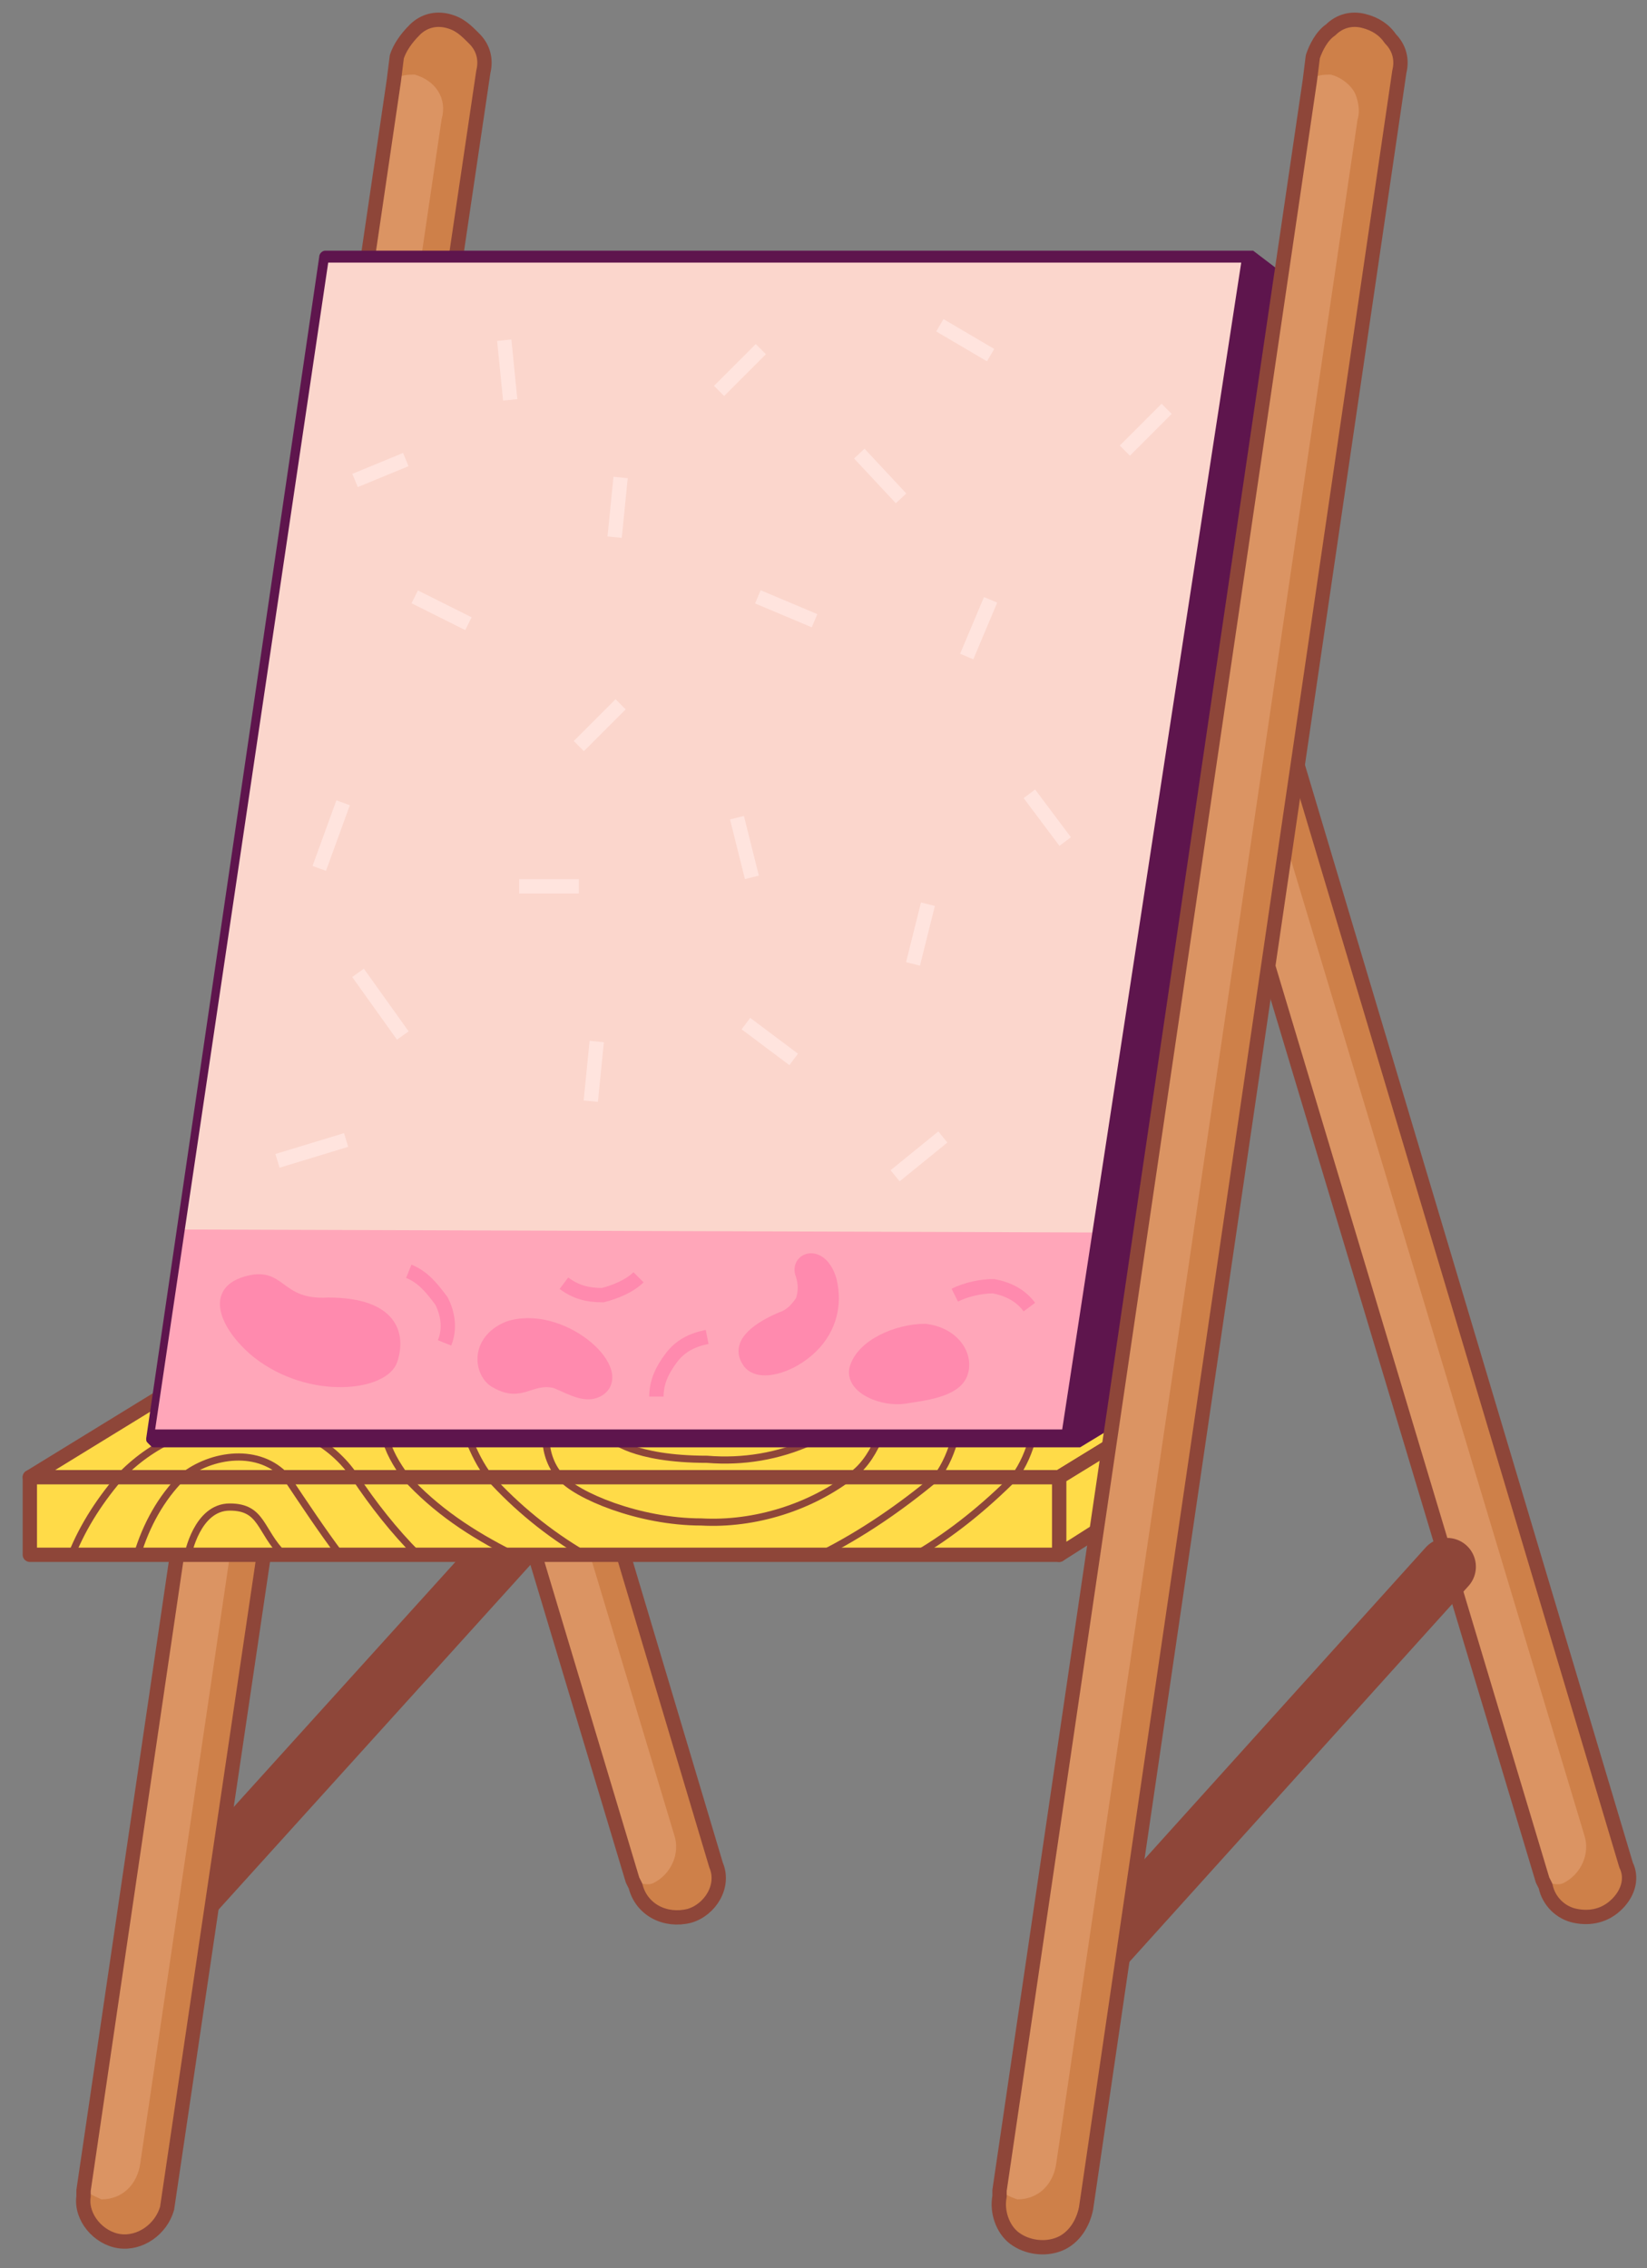 <svg width="138px" height="190px" viewBox="0 0 138 190" version="1.1" xml:space="preserve" xmlns="http://www.w3.org/2000/svg" xmlns:xlink="http://www.w3.org/1999/xlink">
  <rect x="0" y="0" width="138" height="190" fill="#808080" stroke="none"/>
  <!-- Generator: Sketch 50.2 (55047) - http://www.bohemiancoding.com/sketch -->
  <defs/>
  <g>
    <title>Slice 1</title>
    <desc>Created with Sketch.</desc>
    <g id="Page-1" stroke="none" stroke-width="1" fill="none" fill-rule="evenodd">
      <g id="MediaLab_Sprites_Room_Easel-01" transform="translate(2, 0)">
        <g id="Group" transform="translate(2.5, 0)">
          <path d="M55.5,156.25 L26,57.5 L25,64 C25,64 49,157.75 48.5,157.5 L48.75,158 C49,159.25 50,160.25 51.25,160.5 C52.5,160.75 53.75,160.5 54.75,159.5 C55.75,158.75 56,157.5 55.5,156.25 Z" id="Shape" fill="#CE8049" fill-rule="nonzero"/>
          <path d="M50.25,157.75 C51.75,157 52.5,155.25 52,153.75 L25,64 L23.5,74.25 L48.5,157.5 C49,157.75 49.75,158 50.25,157.75 Z" id="Shape" fill="#DB9463" fill-rule="nonzero"/>
          <path d="M55.5,156.25 L26,57.5 L23.5,74.25 L48.5,157.5 L48.75,158 C49.25,160 51.25,161 53.25,160.5 C55,160 56.25,158 55.5,156.25 Z" id="Shape" stroke="#8E4639" stroke-width="1.2" stroke-linecap="round" stroke-linejoin="round"/>
          <g id="Shape" fill-rule="nonzero">
            <path d="M8.5,162.25 L41.75,125.5" stroke="#8E4639" stroke-width="4.825" fill="#FFFFFF" stroke-linecap="round" stroke-linejoin="round"/>
            <path d="M33,1.75 C32,1.5 31,1.75 30.25,2.5 C29.5,3.25 29,4 28.75,4.75 L28.5,6.75 C29,6.25 2.75,184 2.5,183.5 L2.5,184 C2.25,185.75 3.75,187.5 5.5,187.75 C7.25,188 9,186.75 9.5,185 L36,6 C36.25,5 36,4 35.25,3.25 C34.75,2.5 34,2 33,1.75 Z" fill="#CE8049"/>
            <path d="M4,184.25 C5.75,184.25 7,183 7.25,181.25 L32.5,10 C33,8.25 32,6.75 30.25,6.25 C29.75,6.25 29,6.25 28.5,6.75 L2.5,183.25 C2.75,183.75 3.5,184 4,184.25 Z" fill="#DB9463"/>
          </g>
          <path d="M33,1.75 C32,1.5 31,1.75 30.25,2.5 C29.5,3.25 29,4 28.75,4.75 L28.5,6.75 L2.5,183.5 L2.5,184 C2.25,185.75 3.75,187.5 5.5,187.75 C7.25,188 9,186.75 9.5,185 L36,6 C36.25,5 36,4 35.25,3.25 C34.5,2.5 34,2 33,1.75 Z" id="Shape" stroke="#8E4639" stroke-width="1.2" stroke-linecap="round" stroke-linejoin="round"/>
        </g>
        <g id="Group" stroke-linecap="round" stroke-linejoin="round" transform="translate(0, 115)" stroke="#8E4639">
          <polygon id="Shape" stroke-width="1.2" fill="#FFDB48" fill-rule="nonzero" points="0.5 8.75 86.75 8.75 97.75 2 11.5 2"/>
          <polygon id="Shape" stroke-width="1.2" fill="#FFDB48" fill-rule="nonzero" points="0.5 8.75 86.75 8.75 86.75 15.25 0.5 15.25"/>
          <g id="Shape" transform="translate(2.5, 2.5)" stroke-width="0.6">
            <path d="M1.5,12.75 C2.5,10.25 4,8 5.75,6 C8.5,3.25 12,1.75 16,1.75 C19.75,1.5 23.25,3.25 25.25,6.25 C26.75,8.5 28.5,10.75 30.5,12.75"/>
            <path d="M7,12.75 C7.75,10.25 9,8 10.75,6.25 C13.25,4.25 17.25,3.75 19.5,6.25 C21,8.5 22.5,10.75 24,12.75"/>
            <path d="M11.25,12.75 C11.25,12.75 12,8.75 14.75,8.75 C17.5,8.75 17.25,10.75 19.25,12.75"/>
            <path d="M27.75,2.75 C28,4 28.75,5.25 29.5,6.25 C32,9 35,11 38.5,12.75 L72.25,12.75 C75.25,11 78,8.75 80.5,6.25 C81.25,5.25 81.75,4 82,3"/>
            <path d="M34.75,3 C35.25,4.25 35.75,5.25 36.5,6.25 C38.75,8.75 41.5,11 44.5,12.75 L64.25,12.75 C67.75,11 71,8.75 74,6.25 C74.75,5.25 75.25,4 75.5,3"/>
            <path d="M41.25,3 C41.25,4.25 41.75,5.5 42.5,6.25 C43.75,7.75 49,10 54.25,10 C58.75,10.25 63.5,8.75 67,6 C68,5.25 68.75,4 69.25,2.75"/>
            <path d="M46.75,3 C46.75,3 48.5,4.75 54.75,4.75 C57.75,5 60.75,4.5 63.5,3.25"/>
          </g>
          <polygon id="Shape" stroke-width="1.2" fill="#FFDB48" fill-rule="nonzero" points="86.75 8.75 86.75 15.25 97.75 8.25 97.75 2"/>
        </g>
        <g id="Group" transform="translate(10, 20)">
          <polygon id="Shape" stroke="#FBD6CC" stroke-width="0.6" fill="#FBD6CC" fill-rule="nonzero" stroke-linecap="round" stroke-linejoin="round" points="15.25 2 1 99.75 78.5 99.75 93 2"/>
          <polygon id="Shape" fill="#FFA6B9" fill-rule="nonzero" points="0.75 101 77.25 101 80 83.25 3.25 83"/>
          <g id="Shape" transform="translate(5, 5)">
            <path d="M3.5,82.25 C6.75,81.25 6.25,84.25 10.5,84 C16,84 16.75,86.75 16,89 C15.25,91.25 9,92 4.5,88.5 C2,86.5 0.25,83.25 3.5,82.25 Z" stroke="#FF8AAE" stroke-width="0.6" fill="#FF8AAE" fill-rule="nonzero"/>
            <path d="M17.25,81.5 C18.5,82 19.25,83 20,84 C20.5,85 20.75,86.25 20.25,87.5" stroke="#FF8AAE" stroke-width="1.2"/>
            <path d="M63,83.5 C64,83 65.25,82.75 66.25,82.75 C67.5,83 68.5,83.5 69.25,84.5" stroke="#FF8AAE" stroke-width="1.2"/>
            <path d="M38,92 C38,90.75 38.5,89.75 39.25,88.75 C40,87.75 41,87.25 42.25,87" stroke="#FF8AAE" stroke-width="1.2"/>
            <path d="M36.5,82 C35.75,82.75 34.5,83.25 33.5,83.5 C32.25,83.5 31.25,83.25 30.25,82.5" stroke="#FF8AAE" stroke-width="1.2"/>
            <path d="M45.75,89 C44.75,87.5 46.75,86.25 48.5,85.5 C49.25,85.25 49.75,84.75 50.25,84 C50.5,83.25 50.5,82.5 50.25,81.75 C49.75,80.5 51.75,79.75 52.5,82.25 C53,84.25 52.5,86.25 51,87.75 C49.25,89.5 46.5,90.25 45.75,89 Z" stroke="#FF8AAE" stroke-width="1.2" fill="#FF8AAE" fill-rule="nonzero"/>
            <path d="M54.75,89.75 C55.25,87.75 58.25,86.5 60.5,86.5 C62.75,86.75 64,88.5 63.5,90 C63,91.5 60.25,91.75 58.75,92 C57,92.25 54.5,91.25 54.75,89.75 Z" stroke="#FF8AAE" stroke-width="1.2" fill="#FF8AAE" fill-rule="nonzero"/>
            <path d="M33.5,91.5 C32.25,92.5 30.75,91.5 29.5,91 C27.5,90.5 26.75,92.25 24.5,91 C23,90.25 22.5,87.25 25.5,86 C30,84.5 35.75,89.5 33.5,91.5 Z" stroke="#FF8AAE" stroke-width="0.6" fill="#FF8AAE" fill-rule="nonzero"/>
            <path d="M13,56.5 L16.75,61.75" stroke="#FFE4DE" stroke-width="1.2"/>
            <path d="M58,73.5 L62,70.25" stroke="#FFE4DE" stroke-width="1.2"/>
            <path d="M69.25,41.5 L72.25,45.5" stroke="#FFE4DE" stroke-width="1.2"/>
            <path d="M80.75,9.25 L77.25,12.75" stroke="#FFE4DE" stroke-width="1.2"/>
            <path d="M61.75,2.25 L66,4.75" stroke="#FFE4DE" stroke-width="1.2"/>
            <path d="M46.75,4.25 L43.25,7.75" stroke="#FFE4DE" stroke-width="1.2"/>
            <path d="M22.25,27.25 L17.75,25" stroke="#FFE4DE" stroke-width="1.2"/>
            <path d="M34.5,20 L35,15" stroke="#FFE4DE" stroke-width="1.2"/>
            <path d="M31.5,37.5 L35,34" stroke="#FFE4DE" stroke-width="1.2"/>
            <path d="M46,48.5 L44.75,43.5" stroke="#FFE4DE" stroke-width="1.2"/>
            <path d="M31.5,49.25 L26.5,49.25" stroke="#FFE4DE" stroke-width="1.2"/>
            <path d="M49.5,63.75 L45.5,60.75" stroke="#FFE4DE" stroke-width="1.2"/>
            <path d="M32.5,67.25 L33,62.25" stroke="#FFE4DE" stroke-width="1.2"/>
            <path d="M51.25,27 L46.5,25" stroke="#FFE4DE" stroke-width="1.2"/>
            <path d="M60.75,50.75 L59.5,55.75" stroke="#FFE4DE" stroke-width="1.2"/>
            <path d="M66,25.25 L64,30" stroke="#FFE4DE" stroke-width="1.2"/>
            <path d="M58.5,16.75 L55,13" stroke="#FFE4DE" stroke-width="1.2"/>
            <path d="M25.25,3.5 L25.75,8.5" stroke="#FFE4DE" stroke-width="1.2"/>
            <path d="M12.75,15.25 L17,13.5" stroke="#FFE4DE" stroke-width="1.2"/>
            <path d="M11.75,42.25 L9.75,47.75" stroke="#FFE4DE" stroke-width="1.2"/>
            <path d="M12,70.5 L6.25,72.25" stroke="#FFE4DE" stroke-width="1.2"/>
          </g>
          <path d="M98.25,5 L93,1 L92.75,1 L15.25,1 C15,1 14.75,1.25 14.75,1.5 L0.25,100.5 C0.25,100.75 0.25,100.75 0.5,101 C0.75,101.25 0.75,101.25 1,101.25 L78.25,101.25 L78.5,101.25 L85.5,97 C85.75,97 85.75,96.75 85.75,96.5 L99.25,5.75 C98.5,5.25 98.5,5 98.25,5 Z M15.5,2 L92,2 L86,41 L77,99.75 L1,99.75 L15.5,2 Z" id="Shape" fill="#5E154D" fill-rule="nonzero"/>
        </g>
        <g id="Group" transform="translate(80, 0)">
          <g id="Shape" transform="translate(7.5, 57.5)" fill-rule="nonzero">
            <path d="M46.75,98.75 L17.25,0 L16.25,6.5 C16.25,6.5 40.25,100.25 39.75,100 L40,100.5 C40.25,101.75 41.25,102.75 42.5,103 C43.75,103.25 45,103 46,102 C47,101.25 47.25,99.75 46.75,98.75 Z" fill="#CE8049"/>
            <path d="M41.5,100.25 C43,99.5 43.75,97.75 43.25,96.25 L16.25,6.5 L14.75,16.75 L39.75,100 C40.25,100.25 41,100.5 41.5,100.25 Z" fill="#DB9463"/>
            <path d="M1.75,107 L31.75,73.75" stroke="#8E4639" stroke-width="4.825" fill="#FFFFFF" stroke-linecap="round" stroke-linejoin="round"/>
          </g>
          <path d="M54.25,156.25 L24.75,57.5 L22.25,74.25 L47.25,157.5 L47.5,158 C47.75,159.25 48.75,160.25 50,160.5 C51.25,160.75 52.5,160.5 53.5,159.5 C54.5,158.5 54.75,157.25 54.25,156.25 Z" id="Shape" stroke="#8E4639" stroke-width="1.2" stroke-linecap="round" stroke-linejoin="round"/>
          <path d="M32.25,1.75 C31.25,1.5 30.25,1.75 29.5,2.5 C28.75,3 28.25,4 28,4.75 L27.75,6.75 C28.25,6.25 2,184 1.75,183.5 L1.75,184 C1.5,185.25 2,186.75 3,187.5 C4,188.25 5.5,188.5 6.75,188 C8,187.5 8.75,186.25 9,185 L35.25,6 C35.5,5 35.25,4 34.5,3.25 C34,2.5 33.25,2 32.25,1.75 Z" id="Shape" fill="#CE8049" fill-rule="nonzero"/>
          <path d="M3.25,184.25 C5,184.25 6.25,183 6.5,181.25 L31.75,10 C32,9.25 31.75,8.25 31.5,7.75 C31.25,7.25 30.5,6.5 29.5,6.25 C29,6.25 28.25,6.25 27.75,6.75 L1.75,183.25 C2,183.75 2.5,184 3.25,184.25 Z" id="Shape" fill="#DB9463" fill-rule="nonzero"/>
          <path d="M32.25,1.75 C31.25,1.5 30.25,1.75 29.5,2.5 C28.75,3 28.25,4 28,4.75 L27.75,6.75 L1.75,183.5 L1.75,184 C1.5,185.25 2,186.75 3,187.5 C4,188.25 5.5,188.5 6.75,188 C8,187.5 8.75,186.25 9,185 L35.25,6 C35.5,5 35.25,4 34.5,3.25 C34,2.5 33.25,2 32.25,1.75 Z" id="Shape" stroke="#8E4639" stroke-width="1.2" stroke-linecap="round" stroke-linejoin="round"/>
        </g>
      </g>
    </g>
  </g>
</svg>